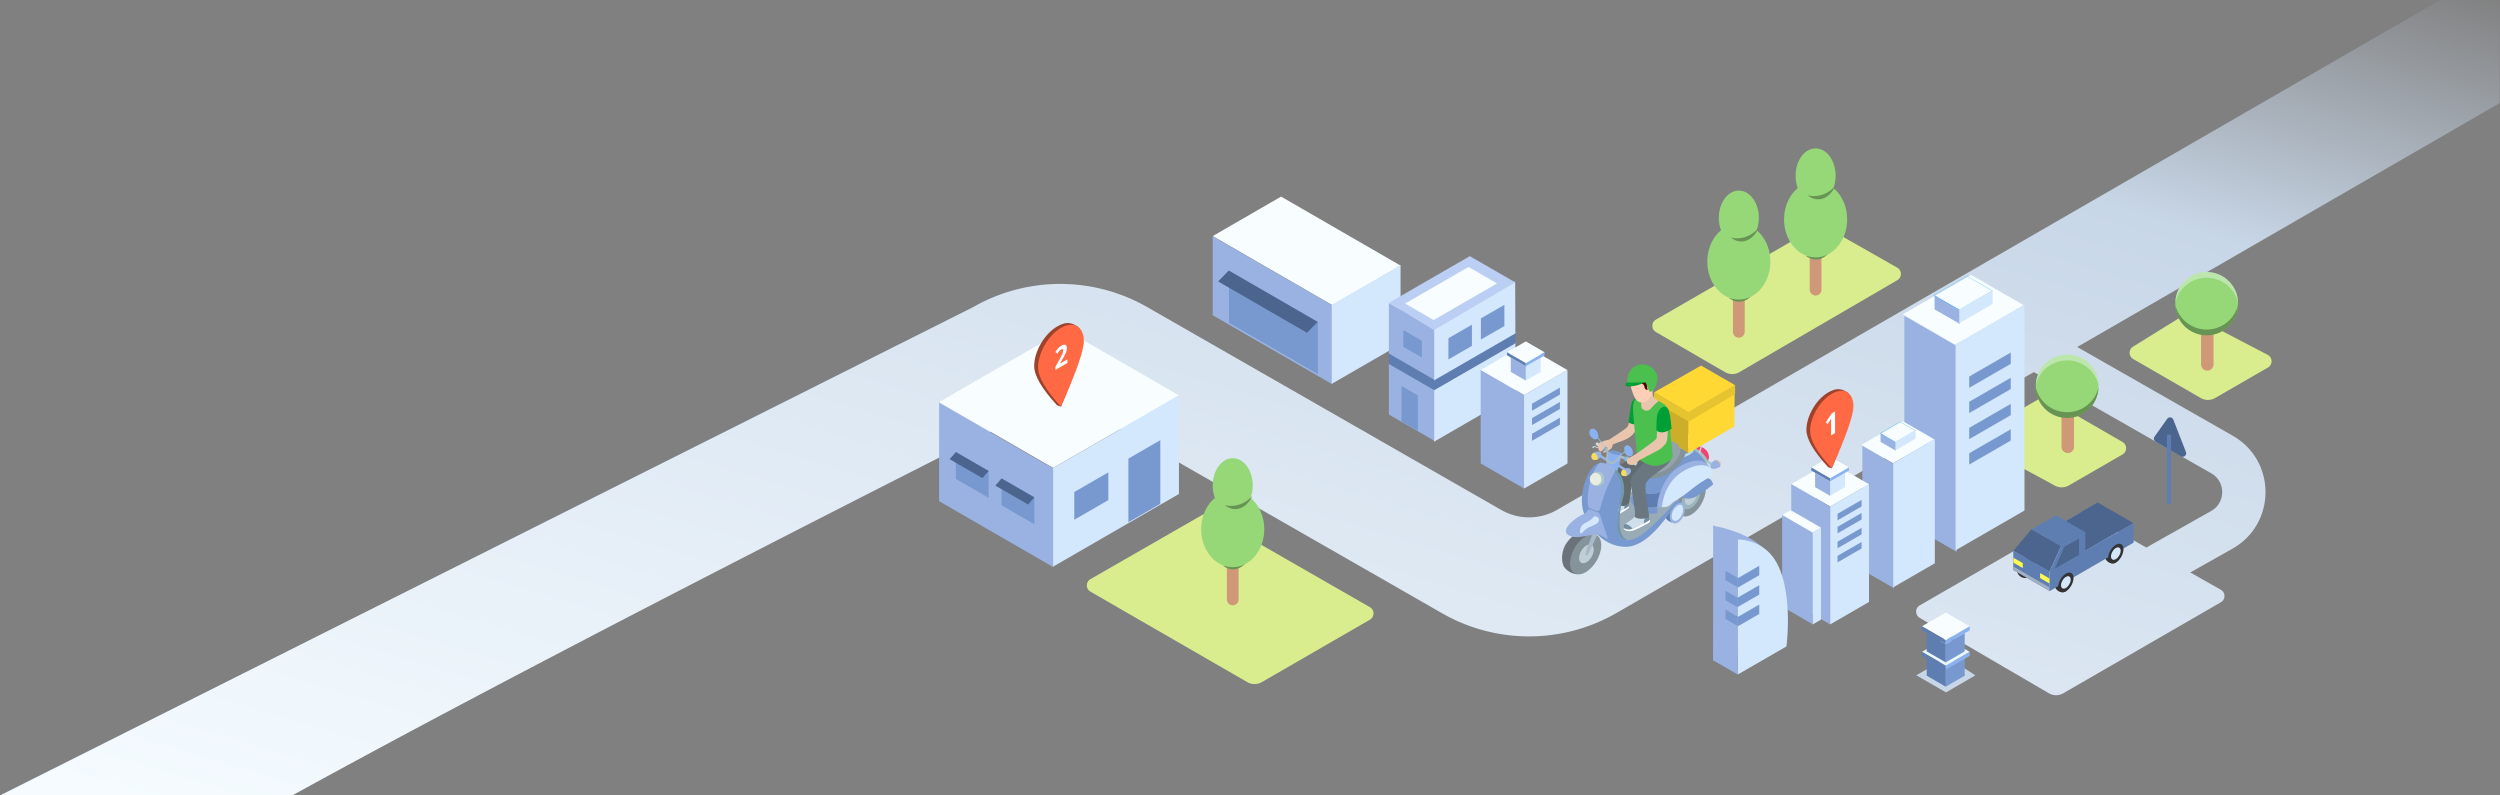 <svg xmlns="http://www.w3.org/2000/svg" width="1386" height="441" viewBox="0 0 1386 441">
    <rect x="0" y="0" width="1386" height="441" fill="#808080" stroke="none"/>
    <defs>
        <linearGradient id="a" x1="5.126%" y1="100%" y2="0%">
            <stop offset="0%" stop-color="#F5FBFF"/>
            <stop offset="78.253%" stop-color="#C8D7E8"/>
            <stop offset="100%" stop-color="#C8D7E8" stop-opacity="0"/>
        </linearGradient>
    </defs>
    <g fill="none" fill-rule="evenodd">
        <path fill="#DAED8E" d="M1176.705 245.028l-41.791-24.129a4.002 4.002 0 0 0-3.996-.002l-33 19.004c-2.71 1.562-2.66 5.49.09 6.982l41.173 22.331a7.999 7.999 0 0 0 7.814-.105l29.71-17.153c2.667-1.539 2.667-5.389 0-6.928M1257.213 196.73l-42.463-22.182a4 4 0 0 0-3.96.146l-28.226 17.493c-2.571 1.593-2.512 5.352.106 6.864l37.405 21.596a8 8 0 0 0 8 0l29.285-16.908c2.733-1.577 2.649-5.549-.147-7.009M759.465 336.608l-89.031-51.104a3.997 3.997 0 0 0-3.984 0l-61.896 35.567c-2.674 1.536-2.677 5.392-.007 6.933l86.97 50.182a7.995 7.995 0 0 0 8-.003l59.958-34.642c2.67-1.542 2.664-5.398-.01-6.933M1051.842 148.39l-40.304-22.899a3.997 3.997 0 0 0-3.976.013l-89.489 51.666c-2.663 1.538-2.668 5.381-.006 6.924l38.259 22.196a7.998 7.998 0 0 0 8.04-.006l87.513-50.96c2.666-1.553 2.646-5.41-.036-6.935"/>
        <path fill="#F8FDFF" d="M776.546 147.284L710.236 109l-37.905 21.885 66.31 38.284z"/>
        <path fill="#99B2E1" d="M738.641 169.284L672.331 131v43.768l66.31 38.285z"/>
        <path fill="#7899CF" d="M730.623 178.459L681.331 150v28.955l49.292 28.459z"/>
        <path fill="#D3E7FD" d="M776.475 147l-38.144 22.021v43.769l38.144-22.021z"/>
        <path fill="#4B658F" d="M675.331 156.039l49.292 28.459 5.868-6.039L681.2 150z"/>
        <path fill="url(#a)" d="M1189.93 303.559l35.955-20.274c8.118-4.577 8.147-16.257.052-20.875l-98.397-56.139-231.32 133.553a96.994 96.994 0 0 1-96.72.161L603.184 227.512c-9.577-5.487-21.35-5.467-31.198.218C388.317 320.533 251.655 391.623 162 441H0l539.594-270.777a97 97 0 0 1 96.401.022L832.311 282.72a30.995 30.995 0 0 0 30.908-.052L1352.812 0H1386l-.188 57.158-234.2 135.216 86.218 49.19c24.285 13.855 24.196 48.896-.158 62.626l-23.373 13.18 16.925 9.592c2.691 1.524 2.706 5.397.027 6.943l-87.357 50.437a8 8 0 0 1-8.033-.02l-71.569-41.781c-2.65-1.548-2.642-5.383.017-6.918l88.264-50.968a4 4 0 0 1 3.972-.015l33.384 18.919z"/>
        <path fill="#F8FDFF" d="M653.575 219.164l-63.221-36.5-69.71 40.247 63.22 36.5z"/>
        <path fill="#D3E7FD" d="M653.6 219.207l-70.149 40.5v54.656l70.148-40.5z"/>
        <path fill="#99B2E1" d="M583.864 259.707l-63.22-36.5v54.656l63.22 36.5z"/>
        <path fill="#7899CF" d="M548.106 276.013l-18.187-10.5v-14.906l18.187 10.5zM573.451 290.645l-18.187-10.5V265.24l18.187 10.5z"/>
        <path fill="#4B658F" d="M548.106 261.107l-18.187-10.5-3.463 3.962 18.186 10.5zM573.451 275.739l-18.187-10.5-3.464 3.963 18.186 10.5z"/>
        <path fill="#7899CF" d="M614.46 261.863l-18.87 10.895v15.385l18.87-10.895zM643.27 244.038l-17.694 10.216v35.278l17.694-10.216z"/>
        <path fill="#9E422B" d="M586.026 224.68c-8.448-9.159-12.673-16.415-12.673-21.769 0-8.032 5.674-17.818 12.673-21.859 4.598-2.654 7.484-2.612 11.457.026 1.598 1.061 1.217 4.443 1.217 7.2 0 5.203-2.529 19.133-10.508 37.14-1.198-.336-1.198-.336-2.166-.739"/>
        <path fill="#FF6944" d="M588.192 225.418c-8.448-9.157-12.673-16.413-12.673-21.768 0-8.031 5.674-17.818 12.673-21.86 7-4.04 12.674-.805 12.674 7.227 0 5.354-4.225 17.488-12.674 36.4"/>
        <path fill="#D3E7FD" d="M840.134 190L795 216.059v28.832l45.134-26.059z"/>
        <path fill="#5E7EB2" d="M840.134 184L795 210.059v6.338l45.134-26.058z"/>
        <path fill="#D3E7FD" d="M840 156l-45 26.059v28.832l45.134-26.059z"/>
        <path fill="#7899CF" d="M816.028 180L803 187.522v11.747l13.028-7.522zM834.028 169L821 176.521v11.748l13.028-7.523z"/>
        <path fill="#99B2E1" d="M795.127 215.506L770 201v28.832l25.127 14.507zM795.127 182.506L770 168v28.832l25.127 14.507z"/>
        <path fill="#5E7EB2" d="M795.127 210.507L770 196v5.806l25.127 14.507z"/>
        <path fill="#7899CF" d="M788.28 188.936L778 183v9.27l10.28 5.936z"/>
        <path fill="#BBCEF3" d="M770 167.896L795 183l44.979-26.493L814.854 142z"/>
        <path fill="#F8FDFF" d="M779 168.289l15.82 9.134 35.143-20.289-15.82-9.134z"/>
        <path fill="#7899CF" d="M786.056 219.229L777 214v19.744l9.056 5.228z"/>
        <path fill="#99B2E1" d="M844.997 219.008l-24.1-13.913v51.85l24.1 13.913z"/>
        <path fill="#D3E7FD" d="M869.02 205.094l-24.099 13.914v51.85l24.1-13.913z"/>
        <path fill="#F8FDFF" d="M868.945 205.138l-24.099-13.914-23.949 13.827 24.1 13.913z"/>
        <path fill="#7899CF" d="M864.823 214.881l-15.489 8.942v3.874l15.489-8.941zM864.823 222.86l-15.489 8.942v3.874l15.489-8.943zM864.823 231.568l-15.489 8.942v3.875l15.489-8.943z"/>
        <path fill="#CF9878" d="M686.682 288.355h-6.516v43.982a3.258 3.258 0 1 0 6.516 0v-43.982z"/>
        <path fill="#679453" d="M681.244 313.853c-1.164 0-2.3-.14-3.4-.4 1.674 1.384 3.632 2.196 5.734 2.196 4.036 0 7.559-2.95 9.5-7.348-3.115 3.447-7.27 5.552-11.834 5.552"/>
        <path fill="#96D778" d="M694.518 269.148c0 8.358-4.967 15.135-11.094 15.135s-11.093-6.777-11.093-15.135c0-8.359 4.966-15.135 11.093-15.135s11.094 6.776 11.094 15.135"/>
        <path fill="#96D778" d="M700.918 293.397c0 11.63-7.832 21.06-17.493 21.06-9.662 0-17.494-9.43-17.494-21.06 0-11.63 7.832-21.058 17.494-21.058 9.66 0 17.493 9.428 17.493 21.058"/>
        <path fill="#679453" d="M682.466 280.471c-1.164 0-2.3-.14-3.4-.4 1.674 1.384 3.632 2.196 5.734 2.196 4.036 0 7.559-2.95 9.5-7.349-3.115 3.448-7.27 5.553-11.834 5.553"/>
        <path fill="#CF9878" d="M967.265 139.984h-6.516v43.982a3.257 3.257 0 1 0 6.516 0v-43.982z"/>
        <path fill="#679453" d="M961.827 165.483c-1.164 0-2.3-.14-3.4-.4 1.674 1.383 3.632 2.195 5.734 2.195 4.036 0 7.559-2.95 9.5-7.348-3.115 3.447-7.27 5.553-11.834 5.553"/>
        <path fill="#96D778" d="M975.101 120.777c0 8.359-4.967 15.135-11.094 15.135s-11.093-6.776-11.093-15.135c0-8.358 4.966-15.135 11.093-15.135s11.094 6.777 11.094 15.135"/>
        <path fill="#96D778" d="M981.5 145.027c0 11.63-7.831 21.058-17.492 21.058-9.662 0-17.494-9.428-17.494-21.058 0-11.631 7.832-21.059 17.494-21.059 9.66 0 17.493 9.428 17.493 21.059"/>
        <path fill="#679453" d="M963.049 132.101c-1.164 0-2.3-.14-3.4-.4 1.674 1.383 3.632 2.195 5.734 2.195 4.036 0 7.559-2.95 9.5-7.348-3.115 3.447-7.27 5.553-11.834 5.553"/>
        <path fill="#CF9878" d="M1009.83 116.597h-6.516v43.981a3.258 3.258 0 1 0 6.516 0v-43.98z"/>
        <path fill="#679453" d="M1004.391 142.095c-1.163 0-2.3-.14-3.399-.4 1.674 1.384 3.632 2.196 5.733 2.196 4.037 0 7.56-2.95 9.5-7.349-3.114 3.447-7.27 5.553-11.834 5.553"/>
        <path fill="#96D778" d="M1017.666 97.39c0 8.358-4.967 15.134-11.094 15.134s-11.093-6.776-11.093-15.135c0-8.358 4.966-15.134 11.093-15.134s11.094 6.776 11.094 15.134"/>
        <path fill="#96D778" d="M1024.066 121.64c0 11.63-7.832 21.057-17.494 21.057-9.66 0-17.493-9.428-17.493-21.058 0-11.63 7.832-21.059 17.493-21.059 9.662 0 17.494 9.43 17.494 21.06"/>
        <path fill="#679453" d="M1005.614 108.714c-1.164 0-2.301-.14-3.4-.401 1.674 1.384 3.632 2.197 5.733 2.197 4.037 0 7.56-2.951 9.5-7.35-3.114 3.448-7.27 5.554-11.833 5.554"/>
        <path fill="#333" d="M1125.836 310.683c-.597-1.244-1.973-1.562-3.575-.637-2.15 1.241-3.893 4.246-3.893 6.713 0 1.806 2.072 3.08 2.072 3.08s2.18 1.228 3.783.303c2.15-1.24 3.892-4.247 3.892-6.714 0-1.806-.935-2.816-2.28-2.745M1146.618 318.58c-.597-1.244-1.972-1.562-3.575-.637-2.15 1.242-3.893 4.247-3.893 6.714 0 1.806 2.072 3.079 2.072 3.079s2.18 1.229 3.783.303c2.15-1.241 3.892-4.247 3.892-6.713 0-1.806-.935-2.817-2.28-2.745M1174.44 302.589c-.597-1.244-1.973-1.562-3.575-.637-2.15 1.24-3.893 4.246-3.893 6.713 0 1.806 2.072 3.08 2.072 3.08s2.18 1.228 3.783.303c2.15-1.241 3.892-4.247 3.892-6.714 0-1.806-.936-2.816-2.279-2.745"/>
        <path fill="#4B658F" d="M1182.72 289.966l-19.77-11.413-26.519 15.31 19.77 11.414zM1142.856 302.454l-16.679-8.977-10.01 11.952 20.021 11.558z"/>
        <path fill="#5E7EB2" d="M1136.188 316.837l-20.02-11.56v10.74l20.02 11.559zM1156.064 295.05l-16.227-9.368-13.506 7.798 16.226 9.37z"/>
        <path fill="#A1B0C2" d="M1136.431 325.773l-20.182-11.652v1.89l20.182 11.652z"/>
        <path fill="#5E7EB2" d="M1182.89 290.08l-26.823 15.11v-10.363l-13.21 7.627-6.673 14.592v10.738l46.706-26.966z"/>
        <path fill="#333" d="M1149.561 320.447c0-2.689-1.899-3.772-4.243-2.42-2.343 1.354-4.243 4.63-4.243 7.319 0 2.69 1.9 3.773 4.243 2.419 2.344-1.352 4.243-4.63 4.243-7.318"/>
        <path fill="#D3E7FD" d="M1148.005 321.345c0-1.702-1.203-2.388-2.687-1.53-1.483.855-2.685 2.93-2.685 4.632 0 1.702 1.202 2.387 2.685 1.531 1.484-.857 2.687-2.93 2.687-4.633"/>
        <path fill="#333" d="M1177.26 304.455c0-2.688-1.9-3.771-4.244-2.42-2.342 1.354-4.243 4.63-4.243 7.32 0 2.689 1.9 3.772 4.244 2.419 2.343-1.353 4.242-4.63 4.242-7.32"/>
        <path fill="#D3E7FD" d="M1175.703 305.354c0-1.702-1.203-2.388-2.687-1.53-1.483.855-2.685 2.93-2.685 4.632 0 1.702 1.202 2.387 2.685 1.531 1.484-.857 2.687-2.93 2.687-4.633"/>
        <path fill="#FFFC4D" d="M1121.418 314.934l-5.147-2.972v-2.749l5.147 2.973zM1136.184 323.46l-5.147-2.972v-2.75l5.147 2.974z"/>
        <path fill="#4B658F" d="M1139.15 315.333l13.498-7.793v-9.046l-8.237 4.756z"/>
        <path fill="#CF9878" d="M1149.835 226.376h-6.921v21.453a3.462 3.462 0 0 0 6.92 0v-21.453z"/>
        <path fill="#96D778" d="M1128.611 214.039c0 9.616 7.796 17.412 17.413 17.412 9.616 0 17.412-7.796 17.412-17.412 0-9.617-7.796-17.413-17.412-17.413-9.617 0-17.413 7.796-17.413 17.413"/>
        <path fill="#679453" d="M1146.024 228.522c-8.42 0-15.479-5.809-17.398-13.636.298 9.356 7.97 16.85 17.398 16.85 9.427 0 17.1-7.495 17.397-16.85-1.919 7.827-8.978 13.636-17.397 13.636"/>
        <path fill="#F8FDFF" fill-opacity=".4" d="M1146.024 199.79c8.42 0 15.478 5.809 17.397 13.636-.297-9.355-7.97-16.848-17.397-16.848-9.428 0-17.1 7.493-17.398 16.848 1.92-7.827 8.98-13.636 17.398-13.636"/>
        <path fill="#CF9878" d="M1227.193 180.561h-6.92v21.454a3.46 3.46 0 1 0 6.92 0v-21.454z"/>
        <path fill="#96D778" d="M1205.97 168.224c0 9.616 7.795 17.412 17.411 17.412 9.617 0 17.413-7.796 17.413-17.412 0-9.617-7.796-17.412-17.413-17.412-9.616 0-17.412 7.795-17.412 17.412"/>
        <path fill="#679453" d="M1223.382 182.708c-8.42 0-15.478-5.808-17.397-13.636.297 9.356 7.97 16.849 17.397 16.849 9.428 0 17.1-7.493 17.398-16.85-1.92 7.828-8.98 13.637-17.398 13.637"/>
        <path fill="#F8FDFF" fill-opacity=".4" d="M1223.382 153.976c8.42 0 15.479 5.808 17.398 13.635-.298-9.355-7.97-16.848-17.398-16.848-9.427 0-17.1 7.493-17.397 16.85 1.919-7.829 8.978-13.637 17.397-13.637"/>
        <path fill="#4B658F" d="M1201.47 232.215l-6.99 9.86a1.954 1.954 0 0 0 .615 2.822l13.984 8.073c1.599.923 3.466-.683 2.797-2.401l-6.993-17.932c-.563-1.45-2.514-1.69-3.413-.422"/>
        <path fill="#5E7EB2" d="M1202.487 240.784a1.17 1.17 0 0 0-1.17 1.17v36.548a1.171 1.171 0 0 0 2.34 0v-36.548a1.17 1.17 0 0 0-1.17-1.17"/>
        <path fill="#F8FDFF" d="M1121.918 169.19l-29.098-16.8-37.954 21.913 29.099 16.8z"/>
        <path fill="#99B2E1" d="M1084.878 191.92l-29.1-16.8v114.083l29.1 16.8z"/>
        <path fill="#D3E7FD" d="M1122.369 168.944l-38.191 22.05v114.083l38.19-22.05z"/>
        <path fill="#99B2E1" d="M1086.585 171.852l-14.061-8.117v7.771l14.06 8.117z"/>
        <path stroke="#00ADEE" stroke-width=".125" d="M1104.483 161.209l-14.06-8.118-18.339 10.588 14.06 8.118z"/>
        <path fill="#D3E7FD" d="M1104.7 160.75l-18.453 10.655v7.772l18.454-10.655z"/>
        <path fill="#7899CF" d="M1114.755 195.45l-23.036 13.3v6.262l23.036-13.301zM1114.755 209.44l-23.036 13.3V229l23.036-13.3zM1114.755 223.91l-23.036 13.3v6.262l23.036-13.3zM1114.755 237.986l-23.036 13.3v6.261l23.036-13.3z"/>
        <path fill="#F8FDFF" d="M1072.396 243.593l-17.56-10.138-22.902 13.222 17.56 10.138z"/>
        <path fill="#99B2E1" d="M1050.044 257.308l-17.56-10.139v68.843l17.56 10.138z"/>
        <path fill="#D3E7FD" d="M1072.668 243.443l-23.046 13.306v68.842l23.046-13.305z"/>
        <path fill="#99B2E1" d="M1051.074 245.199l-8.484-4.898v4.689l8.484 4.898z"/>
        <path stroke="#00ADEE" stroke-width=".125" d="M1061.875 238.776l-8.484-4.899-11.067 6.39 8.485 4.898z"/>
        <path fill="#D3E7FD" d="M1062.007 238.5l-11.137 6.429v4.69l11.137-6.43zM1036.182 268.392l-21.563 12.45v65.335l21.563-12.449z"/>
        <path fill="#F8FDFF" d="M1036.115 268.431l-21.563-12.449-21.429 12.372 21.563 12.45z"/>
        <path fill="#99B2E1" d="M1014.619 280.842l-21.563-12.45v65.337l21.563 12.449z"/>
        <path fill="#D3E7FD" d="M1009.572 292.504l-4.729 2.73v51.007l4.729-2.73z"/>
        <path fill="#99B2E1" d="M1004.843 295.015l-16.834-9.72v51.008l16.834 9.72z"/>
        <path fill="#F8FDFF" d="M1009.543 292.52l-16.835-9.72-4.7 2.713 16.836 9.72z"/>
        <path fill="#D3E7FD" d="M1022.85 262.095l-8.31 4.8v7.974l8.31-4.797z"/>
        <path fill="#99B2E1" d="M1014.6 266.894l-8.312-4.799v7.977l8.312 4.798z"/>
        <path fill="#F8FDFF" d="M1025.031 259.16l-10.426-6.021-10.361 5.983 10.426 6.019z"/>
        <path fill="#5E7EB2" d="M1014.6 265.16l-10.427-6.02v1.735l10.427 6.019z"/>
        <path fill="#8BB2F0" d="M1025.064 259.14l-10.427 6.021v1.733l10.427-6.02z"/>
        <path fill="#D3E7FD" d="M854.153 198.237l-8.31 4.798v7.976l8.31-4.797z"/>
        <path fill="#99B2E1" d="M845.902 203.035l-8.31-4.798v7.977l8.31 4.798z"/>
        <path fill="#F8FDFF" d="M856.334 195.301l-10.427-6.02-10.361 5.982 10.427 6.02z"/>
        <path fill="#5E7EB2" d="M845.902 201.301l-10.426-6.02v1.735l10.426 6.02z"/>
        <path fill="#8BB2F0" d="M856.366 195.282l-10.426 6.02v1.734l10.426-6.02z"/>
        <path fill="#7899CF" d="M1032.063 277.146l-13.325 7.694v3.615l13.325-7.695zM1032.063 284.379l-13.325 7.693v3.615l13.325-7.694zM1032.063 292.632l-13.325 7.692v3.615l13.325-7.694zM1032.063 300.46l-13.325 7.693v3.615l13.325-7.694z"/>
        <path fill="#9E422B" d="M1013.476 258.935c-8.002-8.673-12.003-15.546-12.003-20.617 0-7.607 5.374-16.876 12.003-20.703 4.354-2.514 7.088-2.474 10.852.025 1.512 1.005 1.151 4.208 1.151 6.818 0 4.928-2.396 18.123-9.95 35.177-1.137-.317-1.137-.317-2.053-.7"/>
        <path fill="#FF6944" d="M1015.528 259.635c-8.002-8.674-12.003-15.546-12.003-20.617 0-7.607 5.374-16.876 12.003-20.703 6.63-3.827 12.003-.764 12.003 6.842 0 5.072-4 16.564-12.003 34.478"/>
        <path fill="#FFF" d="M591.757 201.237l-6.634 3.83v-1.668l2.326-4.223c.293-.531.559-1.018.798-1.461.239-.443.445-.859.615-1.248.172-.388.305-.76.4-1.115.095-.354.14-.705.14-1.052 0-.382-.1-.622-.3-.718-.2-.097-.47-.047-.807.148-.356.205-.7.504-1.028.896-.33.391-.674.878-1.035 1.459l-1.136-.889c.203-.329.415-.654.636-.976.22-.321.463-.633.73-.937.266-.304.559-.593.879-.869a7.02 7.02 0 0 1 1.075-.756c.474-.274.899-.444 1.276-.512.376-.066.697-.039.962.084.267.123.47.341.613.653.14.31.213.711.213 1.203 0 .445-.068.91-.203 1.393-.135.485-.321.99-.554 1.516a22.595 22.595 0 0 1-.816 1.635 68.739 68.739 0 0 1-.99 1.747l-1.19 2.06v.11l4.03-2.328v2.018z"/>
        <path fill="#C8D7E8" d="M1095.125 374.41l-15.223-9.958-17.531 9.893 16.502 9.527z"/>
        <path fill="#7899CF" d="M1089.23 364.452l-10.575 6.105v10.15l10.575-6.106z"/>
        <path fill="#5E7EB2" d="M1078.731 370.557l-10.576-6.105v10.15l10.576 6.105z"/>
        <path fill="#EAF7F8" d="M1092.006 361.408l-13.27-7.66-13.183 7.612 13.267 7.66z"/>
        <path fill="#5E7EB2" d="M1078.731 369.045l-13.269-7.661v2.207l13.27 7.66z"/>
        <path fill="#8BB2F0" d="M1092.047 361.384l-13.268 7.66v2.207l13.268-7.66z"/>
        <path fill="#7899CF" d="M1089.23 350.981l-10.575 6.106v10.15l10.575-6.106z"/>
        <path fill="#5E7EB2" d="M1078.731 357.088l-10.576-6.106v10.15l10.576 6.105z"/>
        <path fill="#F8FDFF" d="M1092.006 347.245l-13.27-7.66-13.183 7.612 13.267 7.66z"/>
        <path fill="#5E7EB2" d="M1078.731 354.882l-13.269-7.66v2.206l13.27 7.66z"/>
        <path fill="#8BB2F0" d="M1092.047 347.221l-13.268 7.66v2.207l13.268-7.66z"/>
        <path fill="#99B2E1" d="M976.626 303.003c-9.813-8.818-26.467-11.438-26.467-11.438l-.368 74.529 39.637-9.215s7.676-35.471-12.802-53.876"/>
        <path fill="#D3E7FD" d="M979.917 305.487c-7.501-6.741-16.504-6.428-16.504-6.428v74.899l27.004-15.591s5.153-38.811-10.5-52.88"/>
        <path fill="#99B2E1" d="M949.79 291.195l13.623 7.864v74.899l-13.622-7.865z"/>
        <path fill="#7899CF" d="M975.332 318.88l-11.92 6.882v-5.21l11.92-6.882zM975.332 329.627l-11.92 6.882v-5.21l11.92-6.882zM975.332 340.374l-11.92 6.88v-5.21l11.92-6.881z"/>
        <path fill="#7899CF" d="M963.413 325.611l-6.811-3.933v-5.21l6.81 3.933zM963.413 336.683l-6.811-3.933v-5.21l6.81 3.932zM963.413 347.103l-6.811-3.932v-5.21l6.81 3.932z"/>
        <path fill="#FFF" d="M1017.36 240.077l-2.208 1.274v-6.931a34.53 34.53 0 0 1 .02-1.146 150.876 150.876 0 0 0 .039-1.271 8.282 8.282 0 0 1-.123.217 51.249 51.249 0 0 1-.415.698 7.725 7.725 0 0 1-.22.348l-1.2 1.799-1.07-.905 3.362-5.014 1.814-1.048v11.979z"/>
        <path fill="#85939A" d="M937.69 266.328c4.398-2.54 7.968-.355 7.968 4.874 0 5.229-3.57 11.535-7.967 14.074-4.397 2.538-7.967.354-7.967-4.875 0-5.228 3.57-11.535 7.967-14.073z"/>
        <path fill="#9BB6BD" d="M937.547 269.659c2.828-1.633 5.124-.273 5.124 3.034 0 3.308-2.296 7.32-5.124 8.952-2.828 1.633-5.124.273-5.124-3.034 0-3.308 2.296-7.32 5.124-8.952z"/>
        <path fill="#BECED5" d="M937.416 271.995c1.814-1.047 3.287-.207 3.287 1.876 0 2.083-1.473 4.624-3.287 5.672-1.814 1.047-3.287.206-3.287-1.877 0-2.082 1.473-4.624 3.287-5.671z"/>
        <path fill="#5E7EB2" d="M932.592 278.572l-2.853-1.182s-5.137-.338-6.59 6.561c-.997 4.733 3.938 5.743 3.938 5.743s-2.08-3.997.384-7.412c2.355-3.264 4.301-3.593 5.12-3.71z"/>
        <path fill="#98ABB7" d="M930.35 275.975l.272 1.79s-19.055 22.731-27.371 21.766c-3.98.16-9.231-4.202-3.872-24.025 1.463-1.811 5.691-3.236 5.691-3.236l25.28 3.705z"/>
        <path fill="#FFF" d="M903.087 280.621s.214.695-.13 1.03c-.344.336-4.354 2.951-4.965 3.2-.133-.841.143-1.396.143-1.396s4.682-2.82 4.952-2.834z"/>
        <path fill="#CFDFEC" d="M902.84 280.653s-3.817 2.612-5.066 3.082c-.737-1.214-.18-2.76.172-3.43.352-.67 1.005-.717 1.964-.707.96.01 2.716.685 2.93 1.055"/>
        <path fill="#7899CF" d="M938.105 248.759s5.027 1.289 8.113 8.289c-3.147 4.673-14.538 15.539-26.84 16.626-5.465.44-8.417.537-11.146-4.68-2.729-5.218 4.496-5.267 5.358-5.766.862-.5 15.535-17.418 24.515-14.469z"/>
        <path fill="#748EA1" d="M903.001 278.995s.172 1.247-.038 1.643c-.414.504-2.449 1.576-2.449 1.576s-.118-1.823.544-2.434c.662-.612 1.943-.785 1.943-.785"/>
        <path fill="#99B2E1" d="M947.925 259.281s-3.026-7.92-15.573-1.313-13.659 22.918-13.659 22.918 1.418.462 2.806.25c.253-2.08 2.262-15.169 12.426-20.42 10.163-5.253 14-1.435 14-1.435z"/>
        <path fill="#7899CF" d="M918.763 281.136s.271 2.357.134 2.793c-.137.436.007.63-1.134.76-1.141.13-3.134.49-5.47-.536-2.336-1.027-8.167-2.788-8.369-8.094 1.135-1.682 1.626-1.751 1.626-1.751s4.71 7.372 9.825 7.027c2.606-.196 3.388-.2 3.388-.2z"/>
        <path fill="#5E7EB2" d="M918.695 280.994s-6.137 1.156-9.046-.924c-2.908-2.08-1.588-7.776-.617-8.918.97-1.14 1.167 4.757 11.435 1.901-1.176 3.332-1.364 4.357-1.772 7.94z"/>
        <path fill="#BED6EA" d="M939.244 248.743s.238 2.16-3.33 3.79c-3.567 1.63-2.511.591-2.511.591l.487-1.513s2.135.057 3.517-1.81c1.38-1.867 1.837-1.058 1.837-1.058z"/>
        <path fill="#ECC7A8" d="M951.271 255.033s1.453-.713 2.774 1.41c.301 1.655-.182 2.03-.454 2.27-.281.247.348-1.415-.593-2.291a14.29 14.29 0 0 0-1.727-1.39z"/>
        <path fill="#A1BEC5" d="M940.118 248.553s4.294 1.496 6.903 6.725c-.302 1.071-.894 2.063-.894 2.063s-1.423-3.947-6.847-7.923c.226-.479.838-.865.838-.865z"/>
        <path fill="#ACC2CF" d="M949.388 256.705l-1.12 1.098-1.867-1.312.606-1.082z"/>
        <path fill="#99B2E1" d="M951.216 254.987s-3 1.045-3.015 3.661c.027 1.186 1.452 1.418 2.554 1.242 1.101-.176 2.574-.846 2.884-1.242.068-.813.337-2.311-2.423-3.661z"/>
        <path fill="#6B7279" d="M874.507 318.39s-4.561-.094-7.496-4.222c-1.607-3.224-1.51-9.128 1.843-13.663 3.775-5.105 8.252-5.646 8.252-5.646l6.077 1.144s-9.015 3.643-10.563 9.597c-1.549 5.955-1.573 9.795 1.887 12.79z"/>
        <path fill="#F54070" d="M941.785 247.308s5.737 1.073 5.645 6.43c-.07.801-.514 1.756-.514 1.756s-2.142-4.714-6.608-6.789c1.044-1.21 1.477-1.397 1.477-1.397z"/>
        <path fill="#BDD9EB" d="M943.778 246.404l-1.247 5.135-.746-.71 1.202-3.909z"/>
        <path fill="#A0BAC0" d="M877.16 302.175s5.3-5.166 7.782-.264c1.25 2.478-.37 7.916-2.806 10.37-2.435 2.452-6.778 4.718-8.31.745-2.03-5.27 3.334-10.85 3.334-10.85z"/>
        <path fill="#85939A" d="M879.087 297.337c4.783-2.761 8.666-.544 8.666 4.947 0 5.492-3.883 12.193-8.666 14.954-4.782 2.761-8.665.544-8.665-4.947 0-5.492 3.883-12.192 8.665-14.954z"/>
        <path fill="#BFCFD5" d="M879.51 302.391c2.243-1.295 4.064-.255 4.064 2.32 0 2.575-1.821 5.717-4.064 7.012-2.243 1.294-4.063.255-4.063-2.32 0-2.575 1.82-5.717 4.063-7.012z"/>
        <path fill="#A3B4C1" d="M883.063 295.399s-1.115 3.009-2.261 6.01c-1.197 3.138-2.361 6.216-1.466 6.383 1.09.873 4.34-7.93 4.34-7.93l1.874-4.06-2.487-.403"/>
        <path fill="#626B6E" d="M908.434 251.357l-10.413 6.658s-1.197.843-2.103 2.448c-.905 1.606.804 18.395.804 18.395s1.36 1.871 3.334 1.692c1.974-.178 3.242-1.877 3.242-1.877l1.254-9.468 8.403-12.317-4.521-5.531z"/>
        <path fill="#A8BAC8" d="M885.773 295.96l-4.929 10.647s-.707 1.522-1.393 1.207c-.644-.295.056-1.864.056-1.864l4.1-10.317 2.166.327z"/>
        <path fill="#99B2E1" d="M897.325 257.389l3.97 2.338-1.403.829-3.03-1.934z"/>
        <path fill="#8BB2F0" d="M899.203 251.679s-2.34 9.035-2.679 10.176c-3.38-.755-6.568-2.832-6.568-2.832s1.898-7.862 2.358-8.591c.46-.73 2.306-.352 3.566-.17 1.26.181 3.323 1.417 3.323 1.417"/>
        <path fill="#99B2E1" d="M928.068 280.573c.836-.991 5-4.353 5.862.196 1.023 5.394-3.136 9.272-4.96 9.43-1.823.157-4.1-1.165-2.98-5.81.274-1.13 1.185-2.758 2.078-3.816z"/>
        <path fill="#7198AA" d="M887.24 256.501s10.261 1.718 12.442 9.573c1.851 6.668.01 10.046-.628 12.764-.638 2.719-3.498 18.214 3.22 20.54-5.004.799-6.898-5.099-5.727-12.39 1.17-7.291 3.917-16.449 1.763-19.699s-7.06-9.559-10.38-9.895c-.838-.246-1.402-.395-.69-.893z"/>
        <path fill="#7899CF" d="M892.676 259.34s-5.381-4.773-9.216-.725c-3.835 4.048-7.245 13.013-6.337 21.602.908 8.589 10.181 23.309 24.672 22.926 10.447-.275 20.417-13.481 25.731-21.517 2.462-3.722 5.176-3.07 5.176-3.07l-2.11-.908s-1.202-.263-3.28 2.192c-4.551 5.374-14.565 15.498-18.968 17.805-6.04 3.165-12.318 3.134-11.738-7.958.58-11.091 3.56-15.597 2.315-21.235-1.246-5.638-6.245-9.111-6.245-9.111z"/>
        <path fill="#99B2E1" d="M881.266 282.381l4.516 1.622s1.153.348 1.6 2.33c.446 1.98 3.773 10.975 3.922 12.214-.291.536-.606.109-.606.109s-3.184-2.846-7.458-2.22c-4.274.626-9.193 2.174-12.79.748-3.598-1.427-2.794-4.6.95-7.883 3.743-3.284 5.575-3.76 6.958-4.44 1.083-.559 1.386-1.07 2.186-2.295.382-.469.722-.185.722-.185z"/>
        <path fill="#D3E7FD" d="M884.96 286.314s1.842.854 1.546 2.143c-.316 1.381-1.097 1.858-3.23 2.823-2.132.965-3.405 1.404-4.73 2.659-1.169 1.107-1.609 2.123-2.314 1.715-.704-.407-.327-3.473 1.382-4.908 1.71-1.435 1.85-.81 4-2.394 1.836-1.353 1.422-1.498 2.232-2.06.363-.253 1.114.022 1.114.022"/>
        <path fill="#99B2E1" d="M887.419 256.433s7.943.99 8.228 4.33c-1.704 2.984-6.447 12.207-8.382 20.839-.255.98-.848 1.842-1.557 1.739-.709-.103-4.33-1.536-4.33-1.536s-1.159.077-1.122-3.812c.037-3.89.088-12.194 5.552-20.355.68-1.02 1.61-1.205 1.61-1.205z"/>
        <path fill="#AEC7CC" d="M883.052 262.287s1.639-.974 4.004-.513c2.366.46 2.614 4.042 1.967 5.686-.364.923-2.355 2.841-5.101 1.657-2.747-1.185-.87-6.83-.87-6.83z"/>
        <path fill="#E7EDE0" d="M884.533 262.153c.241.015 3.545.234 3.235 4.095-.157 1.961-2.035 2.731-2.992 2.776-1.471.069-3.6-1.244-3.368-3.748.201-2.182 2.25-3.178 3.125-3.123z"/>
        <path fill="#99B2E1" d="M899.787 260.321s2.889-1.898 4.367-.034c.309 1.578-.686 2.893-2.325 3.599-.575.115-2.042-3.565-2.042-3.565zM887.72 250.955s-2.052-1.633-4.461.346c-1.403 1.182-.995 3.58.54 3.614 1.53.035 2.59-.354 3.242-1.187.652-.833.856-1.575.68-2.773z"/>
        <path fill="#F5DC5F" d="M883.795 250.978s2.3.955 1.952 3.812c-1.123.357-2.854.504-3.343-.782-.49-1.286.257-2.868 1.391-3.03zM899.799 260.323s2.5-.08 1.924 3.599c-1.005.17-2.822.19-2.981-1.29-.19-1.75 1.057-2.309 1.057-2.309z"/>
        <path fill="#99B2E1" d="M891.257 254.469l-3.78-2.428s-1.259-.448-1.067 1.03c.6.544 4.417 2.713 4.417 2.713l.43-1.315"/>
        <path fill="#D3E2E6" d="M883.495 247.389s-1.171.203-.504.913c.167.154.527.158.65-.263.178-.164.66-.322 1.552.182s1.297.22 1.401.134c.104-.085-.154-.316-.154-.316s-.53.133-1.653-.466c-.532-.23-1.292-.184-1.292-.184z"/>
        <path fill="#CADCDE" d="M887.714 246.488l-2.255-1.295s-.957.154-.818 1.512c.955.548 2.338 1.4 2.338 1.4l.735-1.617z"/>
        <path fill="#E9C5AD" d="M906.738 234.78s.181 3.676-.252 4.438c-.434.763-2.069 3.304-6.821 5.106-4.753 1.802-5.565 2.04-5.565 2.04s-.3 1.92-.745 2.28c-.446.36-3.559 2.449-4.164 2.321-.605-.128-.456-.596-.059-1.065s2.146-.373 1.87-1.825c-.05-.258-1.004-.197-1.286.074-.282.272-1.491 2.215-2.337 2.196-1.37-.032-1.769-3.424-.956-4.536.813-1.112 5.833-2.138 5.833-2.138s9.126-5.959 9.725-6.713c.598-.755 1.058-2.044 1.145-2.776 1.227.012 3.612.597 3.612.597z"/>
        <path fill="#7899CF" d="M896.164 250.092c1.02.267 3.403 1.264 2.9 1.898-.807 1.015-7.684-.605-6.629-1.798.604-.682 2.699-.37 3.729-.1z"/>
        <path fill="#A7C9E4" d="M884.947 241.269l5.13 6.68-.354.277-5.046-6.752z"/>
        <path fill="#7EACBF" d="M890.344 247.808s1.041-.207.747 1.126c-.251.7-1.324 1.652-1.953.892-.629-.76.528-1.904 1.206-2.018z"/>
        <path fill="#A6BAC8" d="M890.549 248.398s1.972 1.334 1.275 4.018c-.708 2.726.526 3.188.921 3.362.649.284 1.908.55 3.62-1.702 1.666-2.194 4.236-1.092 4.764-.713-.39.572-.577 1.13-.524 1.562-.741-.359-1.82-1.67-3.275.056-1.454 1.726-2.769 3.042-5.452 1.896s-1.11-4.337-1.2-5.67c-.088-1.333-.54-1.38-.861-1.768-.073-.32-.124-.839.732-1.04z"/>
        <path fill="#CCAE2B" d="M916.895 239.24l19.073 11.97.116-22.563-19.128-10.855z"/>
        <path fill="#FFD833" d="M917 217.5l26.079-14.824 18.907 10.907-26.082 15.02zM935.913 251.274l25.62-14.878.175-22.61-25.723 14.802z"/>
        <path fill="#E6C430" d="M961.918 213.5v5l-26.01 15.38.017-5.377z"/>
        <path fill="#E6C430" d="M917 217.5v5l18.952 11.099-.043-5.09z"/>
        <path fill="#849299" d="M913.937 265.01s5.94 1.346 12.053-3.235c6.113-4.582 8.48-8.788 8.579-11.497-1.52-1.007-3.337-2.045-3.337-2.045s-3.739 12.283-11.966 13.417c-1.528.343-3.14 1.604-3.14 1.604l-2.19 1.756z"/>
        <path fill="#94A2AA" d="M928.03 244.963s5.368 2.469 2.906 7.48c-2.462 5.01-7.628 9.793-13.118 9.687-5.489-.105 3.349-11.558 3.349-11.558s2.857-6.73 6.863-5.61z"/>
        <path fill="#7899CF" d="M932.313 275.636s3.82 2.165 8.43-.626c4.61-2.79 9.1-6.518 9.1-6.518s-1.288-3.892-3.41-3.234c-2.122.659-14.327 10.34-14.12 10.378"/>
        <path fill="#FFF" d="M914.707 288.031s.359 1.241-.718 1.898c-1.077.657-5.25 2.778-6.814 3.519-1.2.568-5.007 2.07-6.918-.17-.143-.497-.256-.924.072-1.126.574.501 2.251 1.352 4.053 1.036 1.802-.315 10.29-5.14 10.325-5.157z"/>
        <path fill="#CFDFEC" d="M914.032 286.303l.227 2.035s-5.441 3.714-9.332 4.941c-3.787 1.195-5.466-1.797-3.26-3.267 2.204-1.47 4.053-2.51 4.782-4.023.73-1.513 7.583.314 7.583.314z"/>
        <path fill="#748EA1" d="M900.924 290.427s2.578.379 4.172 2.703c-1.485.515-2.903.7-4.633-.22-.725-.386-.377-1.821.461-2.483zM913.918 285.965s-2.652.45-2.575 4.161c1.176-.511 2.706-1.31 3.193-1.97-.189-2.232-.725-2.207-.618-2.19"/>
        <path fill="#6A7780" d="M926.434 253.082s.826 2.33-3.632 5.79c-4.457 3.459-8.908 6.296-10.166 8.776-1.257 2.48.624 10.367.975 13.879.352 3.511 1.329 5.049-.365 5.608-1.694.56-5.453.9-7.014-.613.108-1.184.375-1.428.184-3.247-.19-1.818-1.741-11.58-2.176-13.853-.436-2.273-1.977-3.423 6.193-11.83 8.17-8.405 16.002-4.51 16.002-4.51z"/>
        <path fill="#009F35" d="M908.84 220.722s-3.63-.95-4.484 3.674c-.852 4.625-1.472 9.665-1.472 9.665s1.167 1.268 3.543 1.165c.239-2.874 2.412-14.504 2.412-14.504z"/>
        <path fill="#4BC04E" d="M914.518 220.483s-3.17-1.412-5.349-.626c-2.178.787-4.182 1.982-3.79 7.884.39 5.901 2.094 25.17 2.55 26.088.6.932 6.347 5.282 11.344 4.292 4.997-.99 8.042-3.41 8.077-5.557.036-2.147-1.333-11.718-1.74-17.929-.409-6.21 1.117-9.115-6.941-12.708-3.194-1.18-4.15-1.444-4.15-1.444z"/>
        <path fill="#CADCDE" d="M902.824 253.821l5.23 2.866s-.92.148-.914 1.57c-.93-.42-5.3-2.605-5.3-2.605s-.136-1.86.984-1.831z"/>
        <path fill="#E9C5AD" d="M918.734 238.702s3.41 1.06 5.813-.468c.103 1.492-.079 5.602-.597 6.85-.518 1.247-2.652 3.392-4.26 4.32-1.607.929-10.666 5.613-10.666 5.613s-2.581 2.711-4.066 2.78c-1.485.068-3.042-.606-2.959-1.585.084-.978.145-2.023 2.63-3.161 2.486-1.139 9.196-6.208 10.603-7.254 1.407-1.046 3.143-2.173 3.23-3.208.085-1.035.272-3.887.272-3.887z"/>
        <path fill="#009F35" d="M921.463 225.82s1.714-1.214 3.17.775c1.454 1.99 2.068 11.054 2.068 11.054s-3.541 2.572-6.286 1.985c-2.744-.587-2.103-1.402-2.028-4.783.076-3.38.134-7.1 3.076-9.03"/>
        <path fill="#E9C5AD" d="M916.404 215.121s-.868 4.531 1.07 5.89c1.94 1.358 2.243 1.328 2.243 1.328s-1.685.825-4.417 4.121c-2.09 2.523-5.089.625-5.292-.778-.324-2.246.04-3.341.05-4.344.008-1.003 6.346-6.217 6.346-6.217z"/>
        <path fill="#FECFB7" d="M903.96 213.706s1.49 6.433 3.51 8.316c1.604 1.497 2.842 1.052 3.792.929 1.921-.25 3.584-2.726 4.272-3.959.67-1.202.052-3.923.052-3.923l-2.773-5.105-8.852 3.742z"/>
        <path fill="#510000" d="M909.856 212.539s1.548.218 1.837 1.934c.288 1.717 1.427 1.742 1.723 1.74-.086-.6-.365-1.745-.299-2.657.066-.912-.922-2.514-1.495-2.241-.573.274-1.26.721-1.766 1.224z"/>
        <path fill="#009F35" d="M912.578 211.604s-5.232 2.981-10.144 2.632c-2.183-.119-.985-1.987-.193-2.411 1.199.019 10.337-.221 10.337-.221"/>
        <path fill="#4BC04E" d="M911.361 211.9s-8.54.467-9.128.062c-.194-.868-.458-4.987 3.06-8.083 3.516-3.096 7.92-1.561 9.107-1.005 1.186.557 4.794 3.369 4.477 7.259-.317 3.891-2.252 6.666-3.818 7.089-.81.243-2.068-3.353-2.26-4.21-.252-1.124-.948-1.101-1.438-1.112z"/>
        <path fill="#A7C9E4" d="M900.844 250.355l-2.477 1.532s-.43.188-.37 1.447c.237.054.365-.187.365-.187s-.106-.707.289-1.062c.486-.437 2.309-1.248 2.309-1.248l-.116-.482z"/>
        <path fill="#8BB2F0" d="M902.603 246.905s2.878 1.117 2.63 4.476c-.126 1.707-1.668 1.647-2.022 1.613-.891-.087-2.857-1.419-2.765-4.098.084-2.444 2.157-1.99 2.157-1.99z"/>
        <path fill="#D3E7FD" d="M947.874 259.168s2.305 2.905 1.408 3.993c-.898 1.087-6.711 4.098-12.58 8.923-5.87 4.825-8.508 5.642-9.423 6.543-.915.9-2.329 2.842-5.962 2.492.393-2.174 1.351-14.25 12.72-20.46 9.612-5.253 13.837-1.49 13.837-1.49zM928.727 281.457c.745-.876 3.711-3.41 4.345.228.592 3.395-2.489 6.97-3.876 7.09-1.386.12-3.113-.728-2.134-4.39.204-.761.847-1.967 1.665-2.928z"/>
        <path fill="#8DBDE2" d="M903.182 253.669l-1.215-.711s-1.579.25-1.373 2.222c.825.578 1.292.703 1.292.703s-.22-1.535 1.296-2.214z"/>
        <path fill="#8BB2F0" d="M883.57 237.689s2.574.764 2.538 4.45c-.007.756-.858 1.857-2.383 1.353-.884-.292-2.703-1.88-2.62-3.83.108-2.578 2.464-1.973 2.464-1.973z"/>
    </g>
</svg>
